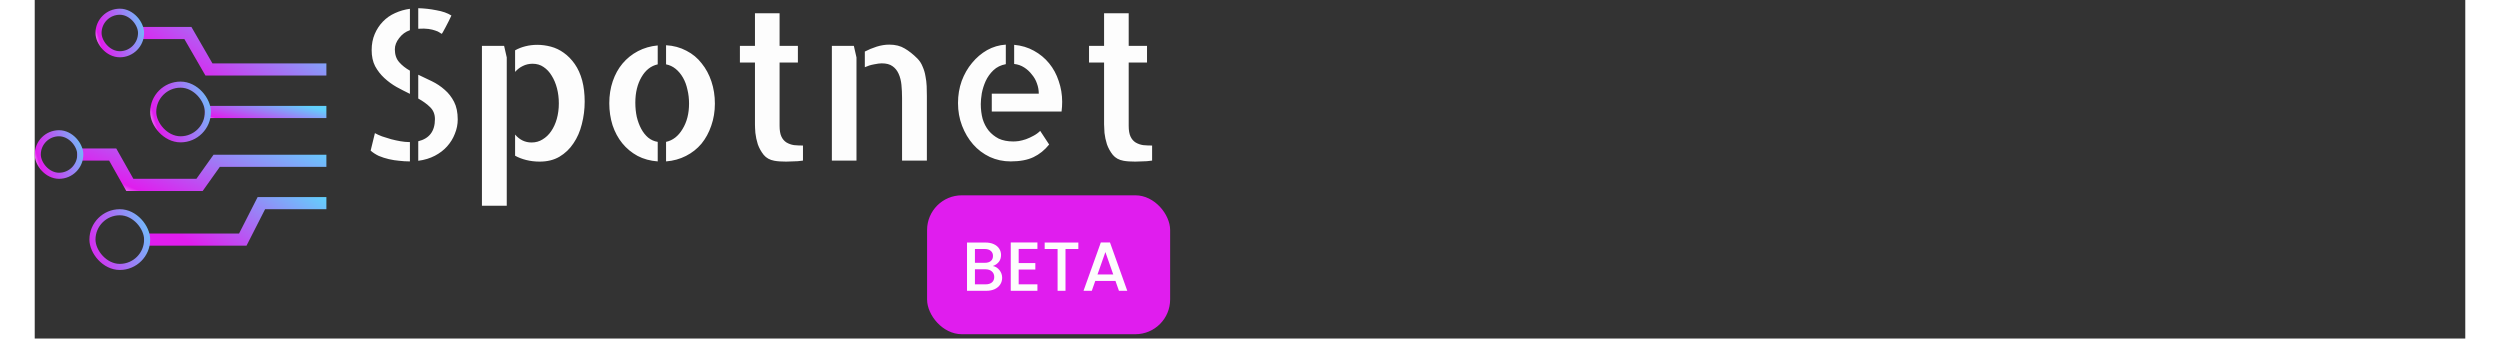 <svg width="288" height="39" viewBox="0 0 280 39" fill="none" xmlns="http://www.w3.org/2000/svg">
<rect x="0" y="0" width="280" height="39" fill="#333333" stroke="none"/>
<path d="M12.6 27.6H23.97L26.11 23.4H33.6" stroke="url(#paint0_linear_67_1868)" stroke-width="1.4"/>
<g clip-path="url(#clip0_67_1868)">
</g>
<rect x="6.65" y="24.45" width="6.3" height="6.3" rx="3.15" stroke="url(#paint1_linear_67_1868)" stroke-width="0.7"/>
<path d="M4.9 17.8H8.981L10.956 21.3H18.987L20.961 18.524H33.468H33.6" stroke="url(#paint2_linear_67_1868)" stroke-width="1.4"/>
<rect x="0.35" y="15.35" width="4.9" height="4.9" rx="2.45" stroke="url(#paint3_linear_67_1868)" stroke-width="0.7"/>
<path d="M19.6 12.9H33.6" stroke="url(#paint4_linear_67_1868)" stroke-width="1.4"/>
<rect x="13.65" y="9.75" width="6.3" height="6.3" rx="3.15" stroke="url(#paint5_linear_67_1868)" stroke-width="0.7"/>
<path d="M11.9 3.8H17.644L20.069 8H33.6" stroke="url(#paint6_linear_67_1868)" stroke-width="1.4"/>
<g clip-path="url(#clip1_67_1868)">
</g>
<rect x="7.35" y="1.35" width="4.9" height="4.9" rx="2.45" stroke="url(#paint7_linear_67_1868)" stroke-width="0.7"/>
<path d="M46.901 3.898C46.823 3.867 46.73 3.812 46.62 3.734C46.511 3.656 46.355 3.586 46.151 3.523C45.948 3.445 45.69 3.383 45.378 3.336C45.065 3.289 44.667 3.281 44.183 3.312V0.945C44.87 0.961 45.565 1.039 46.269 1.18C46.987 1.305 47.565 1.508 48.003 1.789C47.909 1.992 47.8 2.219 47.675 2.469C47.55 2.703 47.433 2.93 47.323 3.148C47.214 3.352 47.12 3.523 47.042 3.664C46.964 3.805 46.917 3.883 46.901 3.898ZM38.815 5.773C38.815 5.086 38.933 4.469 39.167 3.922C39.401 3.375 39.714 2.898 40.105 2.492C40.511 2.07 40.98 1.742 41.511 1.508C42.058 1.258 42.628 1.094 43.222 1.016V3.477C42.722 3.648 42.308 3.953 41.98 4.391C41.651 4.812 41.487 5.242 41.487 5.68C41.487 6.289 41.651 6.781 41.98 7.156C42.308 7.531 42.722 7.859 43.222 8.141V10.812C42.706 10.562 42.19 10.297 41.675 10.016C41.159 9.719 40.69 9.375 40.269 8.984C39.847 8.594 39.495 8.141 39.214 7.625C38.948 7.109 38.815 6.492 38.815 5.773ZM39.19 15.336C39.409 15.461 39.683 15.586 40.011 15.711C40.355 15.82 40.706 15.93 41.065 16.039C41.425 16.133 41.784 16.211 42.144 16.273C42.503 16.336 42.839 16.367 43.151 16.367H43.222V18.594H43.175C42.8 18.594 42.409 18.57 42.003 18.523C41.612 18.492 41.214 18.43 40.808 18.336C40.401 18.242 40.011 18.117 39.636 17.961C39.276 17.789 38.964 17.586 38.698 17.352L39.19 15.336ZM44.183 8.609C44.698 8.844 45.222 9.094 45.753 9.359C46.3 9.625 46.792 9.953 47.23 10.344C47.667 10.719 48.026 11.18 48.308 11.727C48.589 12.273 48.73 12.953 48.73 13.766C48.73 14.328 48.62 14.875 48.401 15.406C48.198 15.938 47.901 16.422 47.511 16.859C47.136 17.281 46.667 17.641 46.105 17.938C45.542 18.234 44.901 18.43 44.183 18.523V16.273C45.464 15.961 46.105 15.109 46.105 13.719C46.105 13.172 45.925 12.719 45.565 12.359C45.206 12 44.745 11.664 44.183 11.352V8.609ZM54.073 5.281L54.378 6.617V23.703H51.519V5.281H54.073ZM63.073 9.289C63.261 10.008 63.355 10.812 63.355 11.703C63.355 12.594 63.245 13.461 63.026 14.305C62.823 15.133 62.503 15.867 62.065 16.508C61.644 17.148 61.105 17.664 60.448 18.055C59.808 18.43 59.05 18.617 58.175 18.617C57.628 18.617 57.105 18.555 56.605 18.43C56.12 18.305 55.698 18.141 55.339 17.938V15.5C55.855 16.109 56.487 16.414 57.237 16.414C57.706 16.414 58.128 16.297 58.503 16.062C58.894 15.828 59.222 15.516 59.487 15.125C59.769 14.719 59.987 14.242 60.144 13.695C60.3 13.133 60.378 12.539 60.378 11.914C60.378 11.305 60.308 10.727 60.167 10.18C60.026 9.633 59.823 9.148 59.558 8.727C59.308 8.305 58.995 7.969 58.62 7.719C58.261 7.469 57.839 7.344 57.355 7.344C56.948 7.344 56.573 7.43 56.23 7.602C55.901 7.758 55.605 7.984 55.339 8.281V5.797C55.698 5.594 56.097 5.438 56.534 5.328C56.972 5.219 57.425 5.164 57.894 5.164C58.409 5.164 58.933 5.234 59.464 5.375C59.995 5.516 60.487 5.75 60.94 6.078C61.409 6.406 61.831 6.836 62.206 7.367C62.581 7.898 62.87 8.539 63.073 9.289ZM72.73 5.211C73.589 5.258 74.37 5.469 75.073 5.844C75.776 6.203 76.362 6.688 76.831 7.297C77.315 7.891 77.69 8.586 77.956 9.383C78.222 10.18 78.355 11.031 78.355 11.938C78.355 12.844 78.214 13.695 77.933 14.492C77.667 15.273 77.292 15.961 76.808 16.555C76.323 17.133 75.73 17.602 75.026 17.961C74.323 18.32 73.558 18.531 72.73 18.594V16.344C73.511 16.172 74.144 15.68 74.628 14.867C75.128 14.055 75.378 13.078 75.378 11.938C75.378 11.359 75.315 10.82 75.19 10.32C75.081 9.805 74.909 9.344 74.675 8.938C74.44 8.531 74.159 8.195 73.831 7.93C73.503 7.664 73.136 7.492 72.73 7.414V5.211ZM66.19 11.891C66.19 10.984 66.323 10.141 66.589 9.359C66.855 8.578 67.23 7.898 67.714 7.32C68.214 6.727 68.808 6.25 69.495 5.891C70.183 5.531 70.94 5.312 71.769 5.234V7.414C70.987 7.586 70.362 8.078 69.894 8.891C69.425 9.703 69.19 10.68 69.19 11.82C69.19 12.398 69.245 12.945 69.355 13.461C69.48 13.977 69.651 14.438 69.87 14.844C70.089 15.25 70.355 15.586 70.667 15.852C70.995 16.117 71.362 16.281 71.769 16.344V18.594C70.909 18.531 70.136 18.32 69.448 17.961C68.761 17.586 68.175 17.102 67.69 16.508C67.206 15.914 66.831 15.219 66.565 14.422C66.315 13.625 66.19 12.781 66.19 11.891ZM85.808 14.492C85.808 15.023 85.878 15.438 86.019 15.734C86.159 16.031 86.355 16.258 86.605 16.414C86.87 16.57 87.159 16.672 87.472 16.719C87.8 16.75 88.144 16.766 88.503 16.766V18.5C88.3 18.531 88.097 18.555 87.894 18.57C87.722 18.586 87.511 18.594 87.261 18.594C87.026 18.609 86.792 18.617 86.558 18.617C86.323 18.617 86.081 18.609 85.831 18.594C85.597 18.578 85.394 18.555 85.222 18.523C84.69 18.43 84.276 18.203 83.98 17.844C83.683 17.469 83.456 17.062 83.3 16.625C83.159 16.172 83.065 15.734 83.019 15.312C82.987 14.891 82.972 14.562 82.972 14.328V7.203H81.237V5.281H82.972V1.531H85.808V5.281H87.917V7.203H85.808V14.492ZM94.362 5.281L94.667 6.617V18.5H91.831V5.281H94.362ZM101.675 6.734C101.94 7 102.144 7.312 102.284 7.672C102.44 8.016 102.55 8.383 102.612 8.773C102.69 9.148 102.737 9.531 102.753 9.922C102.769 10.312 102.776 10.695 102.776 11.07V18.031V18.5H99.917V11.305C99.917 10.773 99.894 10.266 99.847 9.781C99.8 9.297 99.69 8.867 99.519 8.492C99.347 8.117 99.112 7.828 98.815 7.625C98.519 7.406 98.105 7.297 97.573 7.297C97.355 7.297 97.058 7.336 96.683 7.414C96.323 7.477 95.972 7.586 95.628 7.742V5.938C96.05 5.719 96.503 5.531 96.987 5.375C97.487 5.219 97.972 5.141 98.44 5.141C99.144 5.141 99.737 5.289 100.222 5.586C100.706 5.867 101.19 6.25 101.675 6.734ZM112.831 5.164C113.675 5.242 114.433 5.469 115.104 5.844C115.792 6.219 116.378 6.703 116.862 7.297C117.347 7.891 117.714 8.57 117.964 9.336C118.229 10.102 118.362 10.898 118.362 11.727C118.362 12.102 118.339 12.477 118.292 12.852H110.253V10.789H115.667C115.667 10.383 115.597 9.992 115.456 9.617C115.331 9.242 115.136 8.898 114.87 8.586C114.62 8.258 114.323 7.984 113.979 7.766C113.636 7.547 113.253 7.414 112.831 7.367V5.164ZM112.737 16.297C112.909 16.297 113.12 16.281 113.37 16.25C113.636 16.203 113.909 16.133 114.19 16.039C114.487 15.93 114.776 15.797 115.058 15.641C115.354 15.484 115.612 15.297 115.831 15.078L116.862 16.648C116.347 17.289 115.745 17.773 115.058 18.102C114.37 18.43 113.495 18.594 112.433 18.594C111.573 18.594 110.769 18.422 110.019 18.078C109.269 17.719 108.628 17.234 108.097 16.625C107.565 16.016 107.144 15.305 106.831 14.492C106.519 13.68 106.362 12.805 106.362 11.867C106.362 10.977 106.503 10.133 106.784 9.336C107.081 8.539 107.479 7.844 107.979 7.25C108.479 6.641 109.058 6.148 109.714 5.773C110.386 5.398 111.104 5.188 111.87 5.141V7.391C111.292 7.5 110.815 7.734 110.44 8.094C110.065 8.453 109.769 8.867 109.55 9.336C109.347 9.789 109.198 10.258 109.104 10.742C109.026 11.227 108.987 11.641 108.987 11.984C108.987 12.594 109.058 13.164 109.198 13.695C109.354 14.211 109.589 14.664 109.901 15.055C110.214 15.43 110.597 15.734 111.05 15.969C111.519 16.188 112.081 16.297 112.737 16.297ZM126.026 14.492C126.026 15.023 126.097 15.438 126.237 15.734C126.378 16.031 126.573 16.258 126.823 16.414C127.089 16.57 127.378 16.672 127.69 16.719C128.019 16.75 128.362 16.766 128.722 16.766V18.5C128.519 18.531 128.315 18.555 128.112 18.57C127.94 18.586 127.729 18.594 127.479 18.594C127.245 18.609 127.011 18.617 126.776 18.617C126.542 18.617 126.3 18.609 126.05 18.594C125.815 18.578 125.612 18.555 125.44 18.523C124.909 18.43 124.495 18.203 124.198 17.844C123.901 17.469 123.675 17.062 123.519 16.625C123.378 16.172 123.284 15.734 123.237 15.312C123.206 14.891 123.19 14.562 123.19 14.328V7.203H121.456V5.281H123.19V1.531H126.026V5.281H128.136V7.203H126.026V14.492Z" fill="#FDFDFD"/>
<rect x="102.8" y="22.5" width="28" height="16" rx="4" fill="#E01DEE"/>
<path d="M110.376 30.644C110.674 30.697 110.928 30.855 111.136 31.116C111.344 31.377 111.448 31.673 111.448 32.004C111.448 32.287 111.373 32.543 111.224 32.772C111.08 32.996 110.869 33.175 110.592 33.308C110.314 33.436 109.992 33.5 109.624 33.5H107.4V27.94H109.52C109.898 27.94 110.224 28.004 110.496 28.132C110.768 28.26 110.973 28.433 111.112 28.652C111.25 28.865 111.32 29.105 111.32 29.372C111.32 29.692 111.234 29.959 111.064 30.172C110.893 30.385 110.664 30.543 110.376 30.644ZM108.312 30.276H109.44C109.738 30.276 109.97 30.209 110.136 30.076C110.306 29.937 110.392 29.74 110.392 29.484C110.392 29.233 110.306 29.039 110.136 28.9C109.97 28.756 109.738 28.684 109.44 28.684H108.312V30.276ZM109.544 32.756C109.853 32.756 110.096 32.681 110.272 32.532C110.448 32.383 110.536 32.175 110.536 31.908C110.536 31.636 110.442 31.42 110.256 31.26C110.069 31.1 109.821 31.02 109.512 31.02H108.312V32.756H109.544ZM113.351 28.676V30.308H115.271V31.052H113.351V32.756H115.511V33.5H112.439V27.932H115.511V28.676H113.351ZM120.226 27.94V28.684H118.746V33.5H117.834V28.684H116.346V27.94H120.226ZM124.502 32.364H122.174L121.774 33.5H120.822L122.814 27.932H123.87L125.862 33.5H124.902L124.502 32.364ZM124.246 31.62L123.342 29.036L122.43 31.62H124.246Z" fill="#FDFDFD"/>
<defs>
<linearGradient id="paint0_linear_67_1868" x1="12.546" y1="27.356" x2="21.254" y2="14.441" gradientUnits="userSpaceOnUse">
<stop offset="0.155" stop-color="#E01DEE"/>
<stop offset="1" stop-color="#62D1FC"/>
</linearGradient>
<linearGradient id="paint1_linear_67_1868" x1="6.282" y1="30.694" x2="14.818" y2="28.162" gradientUnits="userSpaceOnUse">
<stop stop-color="white"/>
<stop offset="0" stop-color="#E01DEE"/>
<stop offset="1" stop-color="#62D1FC"/>
</linearGradient>
<linearGradient id="paint2_linear_67_1868" x1="4.826" y1="21.097" x2="10.332" y2="7.705" gradientUnits="userSpaceOnUse">
<stop stop-color="white"/>
<stop offset="0.135" stop-color="#E01DEE"/>
<stop offset="1" stop-color="#62D1FC"/>
</linearGradient>
<linearGradient id="paint3_linear_67_1868" x1="-0.014" y1="20.275" x2="6.815" y2="18.25" gradientUnits="userSpaceOnUse">
<stop stop-color="white"/>
<stop offset="0.135" stop-color="#E01DEE"/>
<stop offset="1" stop-color="#62D1FC"/>
</linearGradient>
<linearGradient id="paint4_linear_67_1868" x1="19.564" y1="13.842" x2="20.582" y2="9.614" gradientUnits="userSpaceOnUse">
<stop stop-color="white"/>
<stop offset="0.135" stop-color="#E01DEE"/>
<stop offset="1" stop-color="#62D1FC"/>
</linearGradient>
<linearGradient id="paint5_linear_67_1868" x1="13.282" y1="15.994" x2="21.818" y2="13.462" gradientUnits="userSpaceOnUse">
<stop stop-color="white"/>
<stop offset="0.135" stop-color="#E01DEE"/>
<stop offset="1" stop-color="#62D1FC"/>
</linearGradient>
<linearGradient id="paint6_linear_67_1868" x1="11.844" y1="7.756" x2="20.442" y2="-5.42" gradientUnits="userSpaceOnUse">
<stop stop-color="white"/>
<stop offset="0.135" stop-color="#E01DEE"/>
<stop offset="1" stop-color="#62D1FC"/>
</linearGradient>
<linearGradient id="paint7_linear_67_1868" x1="6.986" y1="6.275" x2="13.815" y2="4.25" gradientUnits="userSpaceOnUse">
<stop stop-color="white"/>
<stop offset="0.135" stop-color="#E01DEE"/>
<stop offset="1" stop-color="#62D1FC"/>
</linearGradient>
<clipPath id="clip0_67_1868">
<rect x="6.3" y="24.1" width="7" height="7" rx="3.5" fill="white"/>
</clipPath>
<clipPath id="clip1_67_1868">
<rect x="7" y="1" width="5.6" height="5.6" rx="2.8" fill="white"/>
</clipPath>
</defs>
</svg>
